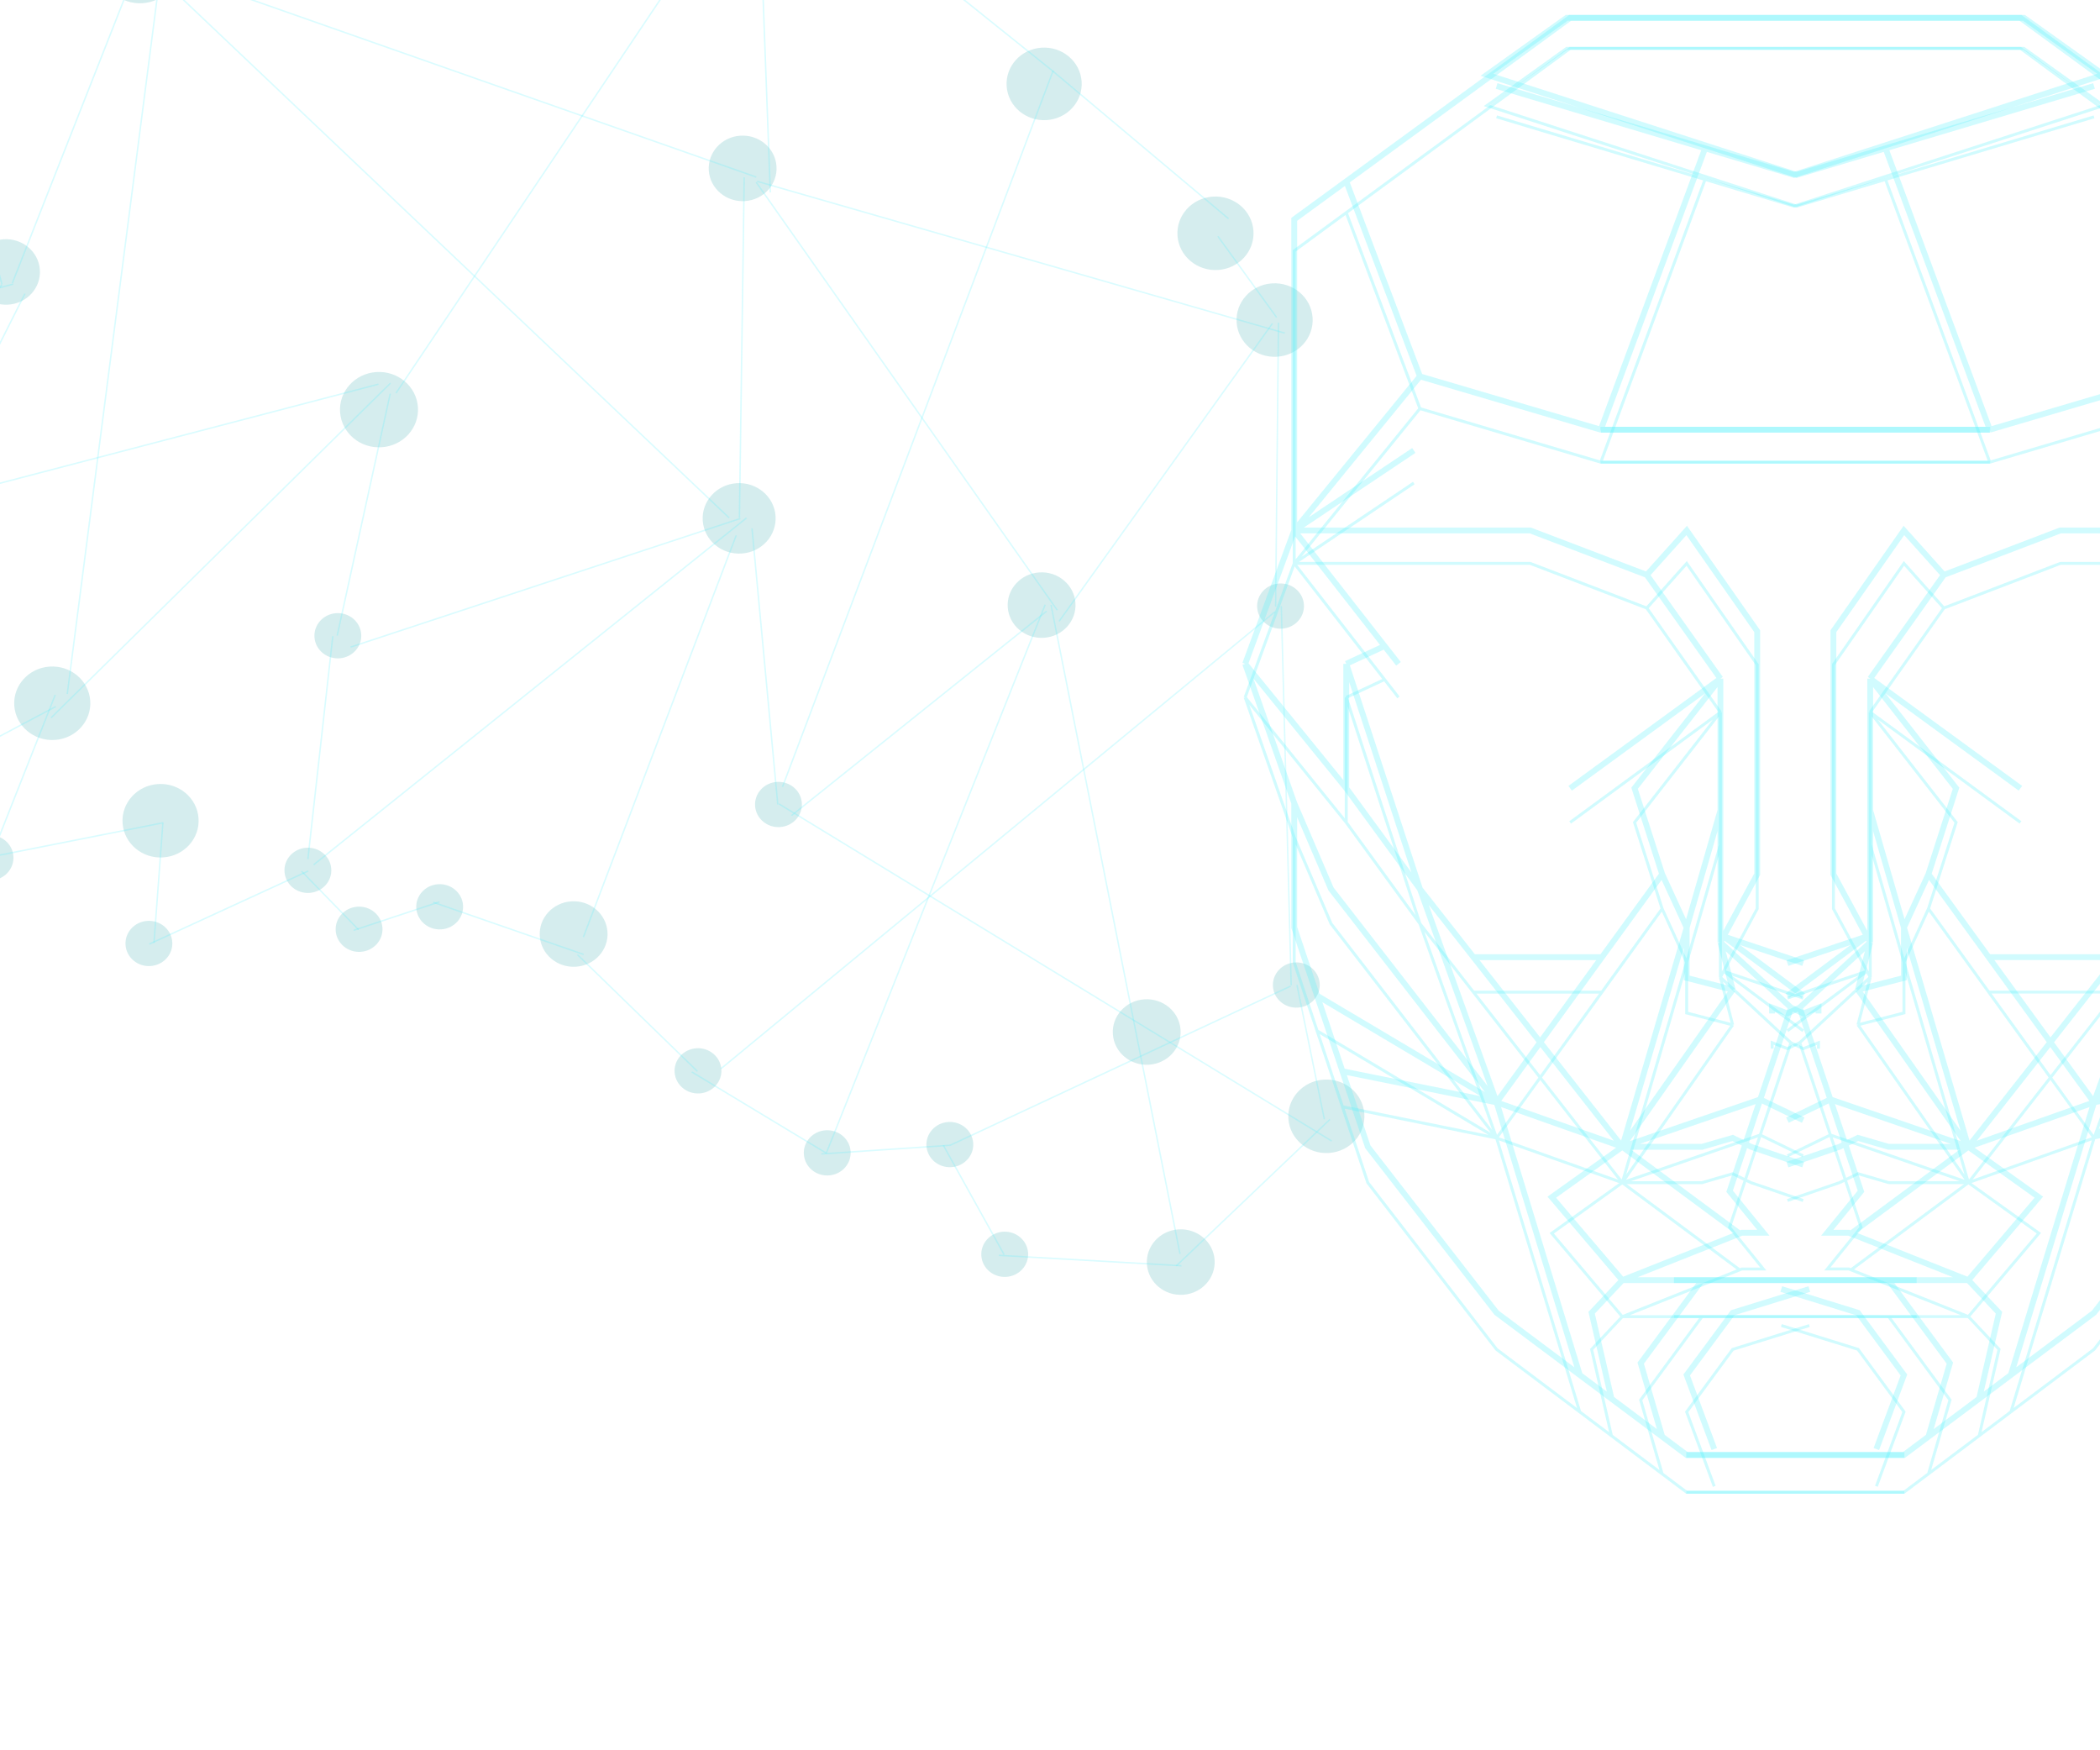 <svg width="1440" height="1200" viewBox="0 0 1440 1200" fill="none" xmlns="http://www.w3.org/2000/svg">
<g filter="url(#filter0_f)">
<g filter="url(#filter1_f)">
<g filter="url(#filter2_f)">
<ellipse rx="26.09" ry="25.219" transform="matrix(0.998 -0.067 0.072 0.997 833.466 159.946)" fill="#30A5AE" fill-opacity="0.2"/>
</g>
<g filter="url(#filter3_f)">
<ellipse rx="26.09" ry="25.219" transform="matrix(0.998 -0.067 0.072 0.997 874.017 219.43)" fill="#30A5AE" fill-opacity="0.2"/>
</g>
<g filter="url(#filter4_f)">
<ellipse rx="26.09" ry="25.219" transform="matrix(0.998 -0.067 0.072 0.997 909.501 765.333)" fill="#30A5AE" fill-opacity="0.2"/>
</g>
<g filter="url(#filter5_f)">
<ellipse rx="23.253" ry="22.476" transform="matrix(0.998 -0.067 0.072 0.997 809.664 865.292)" fill="#30A5AE" fill-opacity="0.2"/>
</g>
<g filter="url(#filter6_f)">
<ellipse rx="23.253" ry="22.476" transform="matrix(0.998 -0.067 0.072 0.997 393.351 640.374)" fill="#30A5AE" fill-opacity="0.2"/>
</g>
<g filter="url(#filter7_f)">
<ellipse rx="26.09" ry="25.219" transform="matrix(0.998 -0.067 0.072 0.997 35.839 482.161)" fill="#30A5AE" fill-opacity="0.2"/>
</g>
<g filter="url(#filter8_f)">
<ellipse rx="26.09" ry="25.219" transform="matrix(0.998 -0.067 0.072 0.997 110.099 562.698)" fill="#30A5AE" fill-opacity="0.2"/>
</g>
<g filter="url(#filter9_f)">
<ellipse rx="23.253" ry="22.476" transform="matrix(0.998 -0.067 0.072 0.997 4.132 186.455)" fill="#30A5AE" fill-opacity="0.2"/>
</g>
<g filter="url(#filter10_f)">
<ellipse rx="26.74" ry="25.848" transform="matrix(0.998 -0.067 0.072 0.997 259.885 280.855)" fill="#30A5AE" fill-opacity="0.2"/>
</g>
<g filter="url(#filter11_f)">
<ellipse rx="16.055" ry="15.52" transform="matrix(0.998 -0.067 0.072 0.997 231.662 435.87)" fill="#30A5AE" fill-opacity="0.2"/>
</g>
<g filter="url(#filter12_f)">
<ellipse rx="25.012" ry="24.178" transform="matrix(0.998 -0.067 0.072 0.997 506.845 355.396)" fill="#30A5AE" fill-opacity="0.2"/>
</g>
<g filter="url(#filter13_f)">
<ellipse rx="23.253" ry="22.476" transform="matrix(0.998 -0.067 0.072 0.997 786.322 707.557)" fill="#30A5AE" fill-opacity="0.2"/>
</g>
<g filter="url(#filter14_f)">
<ellipse rx="16.055" ry="15.52" transform="matrix(0.998 -0.067 0.072 0.997 533.805 551.563)" fill="#30A5AE" fill-opacity="0.2"/>
</g>
<g filter="url(#filter15_f)">
<ellipse rx="23.253" ry="22.476" transform="matrix(0.998 -0.067 0.072 0.997 714.238 414.862)" fill="#30A5AE" fill-opacity="0.2"/>
</g>
<g filter="url(#filter16_f)">
<ellipse rx="23.253" ry="22.476" transform="matrix(0.998 -0.067 0.072 0.997 509.24 115.445)" fill="#30A5AE" fill-opacity="0.2"/>
</g>
<g filter="url(#filter17_f)">
<ellipse rx="26.74" ry="25.848" transform="matrix(0.998 -0.067 0.072 0.997 95.948 -23.583)" fill="#30A5AE" fill-opacity="0.2"/>
</g>
<g filter="url(#filter18_f)">
<ellipse rx="16.055" ry="15.52" transform="matrix(0.998 -0.067 0.072 0.997 102.108 646.843)" fill="#30A5AE" fill-opacity="0.2"/>
</g>
<g filter="url(#filter19_f)">
<ellipse rx="16.055" ry="15.52" transform="matrix(0.998 -0.067 0.072 0.997 246.221 637.101)" fill="#30A5AE" fill-opacity="0.2"/>
</g>
<g filter="url(#filter20_f)">
<ellipse rx="16.055" ry="15.52" transform="matrix(0.998 -0.067 0.072 0.997 567.241 790.402)" fill="#30A5AE" fill-opacity="0.2"/>
</g>
<g filter="url(#filter21_f)">
<ellipse rx="16.055" ry="15.52" transform="matrix(0.998 -0.067 0.072 0.997 651.317 784.723)" fill="#30A5AE" fill-opacity="0.2"/>
</g>
<g filter="url(#filter22_f)">
<ellipse rx="16.055" ry="15.52" transform="matrix(0.998 -0.067 0.072 0.997 688.946 859.953)" fill="#30A5AE" fill-opacity="0.2"/>
</g>
<g filter="url(#filter23_f)">
<ellipse rx="16.055" ry="15.52" transform="matrix(0.998 -0.067 0.072 0.997 478.621 734.17)" fill="#30A5AE" fill-opacity="0.2"/>
</g>
<g filter="url(#filter24_f)">
<ellipse rx="16.055" ry="15.52" transform="matrix(0.998 -0.067 0.072 0.997 -6.834 588.092)" fill="#30A5AE" fill-opacity="0.2"/>
</g>
<g filter="url(#filter25_f)">
<ellipse rx="16.055" ry="15.52" transform="matrix(0.998 -0.067 0.072 0.997 211.119 596.699)" fill="#30A5AE" fill-opacity="0.2"/>
</g>
<g filter="url(#filter26_f)">
<ellipse rx="16.055" ry="15.52" transform="matrix(0.998 -0.067 0.072 0.997 301.491 621.7)" fill="#30A5AE" fill-opacity="0.2"/>
</g>
<g filter="url(#filter27_f)">
<ellipse rx="16.055" ry="15.52" transform="matrix(0.998 -0.067 0.072 0.997 878.088 415.527)" fill="#30A5AE" fill-opacity="0.2"/>
</g>
<g filter="url(#filter28_f)">
<ellipse rx="25.753" ry="24.893" transform="matrix(0.998 -0.067 0.072 0.997 715.982 57.514)" fill="#30A5AE" fill-opacity="0.2"/>
</g>
<g filter="url(#filter29_f)">
<ellipse rx="16.055" ry="15.52" transform="matrix(0.998 -0.067 0.072 0.997 888.907 675.341)" fill="#30A5AE" fill-opacity="0.2"/>
</g>
<line y1="-0.5" x2="68.498" y2="-0.5" transform="matrix(-0.588 -0.812 0.827 -0.559 875.832 217.357)" stroke="#49F1FE" stroke-opacity="0.2"/>
<line y1="-0.5" x2="156.31" y2="-0.5" transform="matrix(-0.768 -0.645 0.667 -0.742 842.787 149.599)" stroke="#49F1FE" stroke-opacity="0.2"/>
<line y1="-0.5" x2="245.883" y2="-0.5" transform="matrix(-0.782 -0.627 0.65 -0.757 722.834 48.818)" stroke="#49F1FE" stroke-opacity="0.2"/>
<line y1="-0.5" x2="257.854" y2="-0.5" transform="matrix(-0.964 0.261 -0.279 -0.961 8.936 194.269)" stroke="#49F1FE" stroke-opacity="0.2"/>
<line y1="-0.5" x2="149.027" y2="-0.5" transform="matrix(0.449 -0.891 0.907 0.426 -49.342 334.313)" stroke="#49F1FE" stroke-opacity="0.2"/>
<line y1="-0.5" x2="310.554" y2="-0.5" transform="matrix(-0.967 0.253 -0.27 -0.964 259.426 262.9)" stroke="#49F1FE" stroke-opacity="0.2"/>
<line y1="-0.5" x2="169.924" y2="-0.5" transform="matrix(0.214 -0.976 0.981 0.201 231.707 435.874)" stroke="#49F1FE" stroke-opacity="0.2"/>
<line y1="-0.5" x2="281.735" y2="-0.5" transform="matrix(-0.949 0.313 -0.333 -0.944 507.539 355.013)" stroke="#49F1FE" stroke-opacity="0.2"/>
<line y1="-0.5" x2="190.156" y2="-0.5" transform="matrix(-0.093 -0.996 0.996 -0.087 533.84 551.563)" stroke="#49F1FE" stroke-opacity="0.2"/>
<line y1="-0.5" x2="224.686" y2="-0.5" transform="matrix(-0.779 0.624 -0.653 -0.761 717.4 418.613)" stroke="#49F1FE" stroke-opacity="0.2"/>
<line y1="-0.5" x2="251.815" y2="-0.5" transform="matrix(-0.581 0.811 -0.833 -0.557 872.094 221.5)" stroke="#49F1FE" stroke-opacity="0.2"/>
<line y1="-0.5" x2="375.708" y2="-0.5" transform="matrix(0.963 0.277 -0.294 0.954 519.045 124.806)" stroke="#49F1FE" stroke-opacity="0.2"/>
<line y1="-0.5" x2="225.175" y2="-0.5" transform="matrix(0.037 0.999 -1 0.034 519.381 -92.983)" stroke="#49F1FE" stroke-opacity="0.2"/>
<line y1="-0.5" x2="432.489" y2="-0.5" transform="matrix(-0.945 -0.332 0.351 -0.934 518.764 120.939)" stroke="#49F1FE" stroke-opacity="0.2"/>
<line y1="-0.5" x2="233.655" y2="-0.5" transform="matrix(0.014 -0.999 1 0.013 507.539 355.013)" stroke="#49F1FE" stroke-opacity="0.2"/>
<line y1="-0.5" x2="546.974" y2="-0.5" transform="matrix(0.727 0.69 -0.711 0.699 101.99 -22.004)" stroke="#49F1FE" stroke-opacity="0.2"/>
<line y1="-0.5" x2="232.304" y2="-0.5" transform="matrix(0.366 -0.929 0.94 0.346 8.936 194.269)" stroke="#49F1FE" stroke-opacity="0.2"/>
<line y1="-0.5" x2="395.411" y2="-0.5" transform="matrix(0.263 0.966 -0.968 0.246 -103.137 -187.021)" stroke="#49F1FE" stroke-opacity="0.2"/>
<line y1="-0.5" x2="390.566" y2="-0.5" transform="matrix(-0.635 0.77 -0.794 -0.611 0.969 194.815)" stroke="#49F1FE" stroke-opacity="0.2"/>
<line y1="-0.5" x2="327.822" y2="-0.5" transform="matrix(-0.71 0.7 -0.728 -0.689 267.379 262.355)" stroke="#49F1FE" stroke-opacity="0.2"/>
<line y1="-0.5" x2="295.215" y2="-0.5" transform="matrix(-0.355 0.933 -0.944 -0.335 504.352 366.893)" stroke="#49F1FE" stroke-opacity="0.2"/>
<line y1="-0.5" x2="381.086" y2="-0.5" transform="matrix(-0.779 0.624 -0.653 -0.76 511.57 354.747)" stroke="#49F1FE" stroke-opacity="0.2"/>
<line y1="-0.5" x2="153.901" y2="-0.5" transform="matrix(-0.111 0.993 -0.995 -0.104 227.707 436.146)" stroke="#49F1FE" stroke-opacity="0.2"/>
<line y1="-0.5" x2="502.857" y2="-0.5" transform="matrix(-0.128 0.991 -0.994 -0.12 109.988 -22.545)" stroke="#49F1FE" stroke-opacity="0.2"/>
<line y1="-0.5" x2="357.825" y2="-0.5" transform="matrix(-0.577 -0.82 0.834 -0.548 725.402 418.07)" stroke="#49F1FE" stroke-opacity="0.2"/>
<line y1="-0.5" x2="453.559" y2="-0.5" transform="matrix(-0.195 -0.981 0.983 -0.183 809.631 859.572)" stroke="#49F1FE" stroke-opacity="0.2"/>
<line y1="-0.5" x2="258.206" y2="-0.5" transform="matrix(-0.905 0.423 -0.448 -0.896 884.838 675.61)" stroke="#49F1FE" stroke-opacity="0.2"/>
<line y1="-0.5" x2="442.799" y2="-0.5" transform="matrix(0.856 0.522 -0.546 0.835 533.84 551.563)" stroke="#49F1FE" stroke-opacity="0.2"/>
<line y1="-0.5" x2="405.219" y2="-0.5" transform="matrix(0.37 -0.927 0.939 0.35 567.221 790.405)" stroke="#49F1FE" stroke-opacity="0.2"/>
<line y1="-0.5" x2="493.5" y2="-0.5" transform="matrix(0.77 -0.635 0.664 0.751 494.686 733.091)" stroke="#49F1FE" stroke-opacity="0.2"/>
<line y1="-0.5" x2="525.812" y2="-0.5" transform="matrix(0.353 -0.934 0.944 0.334 537.029 539.683)" stroke="#49F1FE" stroke-opacity="0.2"/>
<line y1="-0.5" x2="457.318" y2="-0.5" transform="matrix(0.556 -0.828 0.849 0.532 271.951 269.825)" stroke="#49F1FE" stroke-opacity="0.2"/>
<line y1="-0.5" x2="171.412" y2="-0.5" transform="matrix(-0.882 0.468 -0.495 -0.871 37.986 483.965)" stroke="#49F1FE" stroke-opacity="0.2"/>
<line y1="-0.5" x2="120.518" y2="-0.5" transform="matrix(-0.367 0.928 -0.94 -0.347 37.416 476.226)" stroke="#49F1FE" stroke-opacity="0.2"/>
<line y1="-0.5" x2="121.411" y2="-0.5" transform="matrix(0.98 -0.194 0.208 0.979 -6.803 588.092)" stroke="#49F1FE" stroke-opacity="0.2"/>
<line y1="-0.5" x2="82.362" y2="-0.5" transform="matrix(0.074 -0.997 0.998 0.07 106.08 646.573)" stroke="#49F1FE" stroke-opacity="0.2"/>
<line y1="-0.5" x2="120.218" y2="-0.5" transform="matrix(-0.907 0.417 -0.443 -0.899 211.143 596.698)" stroke="#49F1FE" stroke-opacity="0.2"/>
<line y1="-0.5" x2="55.915" y2="-0.5" transform="matrix(-0.7 -0.718 0.738 -0.672 246.27 637.103)" stroke="#49F1FE" stroke-opacity="0.2"/>
<line y1="-0.5" x2="62.176" y2="-0.5" transform="matrix(-0.948 0.314 -0.335 -0.944 301.203 617.837)" stroke="#49F1FE" stroke-opacity="0.2"/>
<line y1="-0.5" x2="109.045" y2="-0.5" transform="matrix(-0.946 -0.328 0.348 -0.936 400.4 653.907)" stroke="#49F1FE" stroke-opacity="0.2"/>
<line y1="-0.5" x2="114.464" y2="-0.5" transform="matrix(-0.719 -0.699 0.72 -0.691 478.604 734.174)" stroke="#49F1FE" stroke-opacity="0.2"/>
<line y1="-0.5" x2="107.941" y2="-0.5" transform="matrix(-0.858 -0.518 0.542 -0.838 567.221 790.405)" stroke="#49F1FE" stroke-opacity="0.2"/>
<line y1="-0.5" x2="88.305" y2="-0.5" transform="matrix(-0.998 0.067 -0.072 -0.997 651.303 784.721)" stroke="#49F1FE" stroke-opacity="0.2"/>
<line y1="-0.5" x2="85.594" y2="-0.5" transform="matrix(-0.487 -0.876 0.886 -0.46 688.977 859.951)" stroke="#49F1FE" stroke-opacity="0.2"/>
<line y1="-0.5" x2="125.393" y2="-0.5" transform="matrix(-0.999 -0.057 0.06 -0.998 810.193 867.312)" stroke="#49F1FE" stroke-opacity="0.2"/>
<line y1="-0.5" x2="145.951" y2="-0.5" transform="matrix(-0.722 0.688 -0.716 -0.702 911.592 767.133)" stroke="#49F1FE" stroke-opacity="0.2"/>
<line y1="-0.5" x2="93.892" y2="-0.5" transform="matrix(0.2 0.981 -0.982 0.187 888.848 675.343)" stroke="#49F1FE" stroke-opacity="0.2"/>
<line y1="-0.5" x2="260.23" y2="-0.5" transform="matrix(0.026 0.999 -1 0.024 878.117 415.529)" stroke="#49F1FE" stroke-opacity="0.2"/>
<line y1="-0.5" x2="194.657" y2="-0.5" transform="matrix(-0.01 1 -1 -0.01 876.168 221.231)" stroke="#49F1FE" stroke-opacity="0.2"/>
</g>
<path d="M887.475 550.596L887.475 635.922L903.158 682.648M887.475 550.596L853.836 455.112M887.475 550.596L912.704 609.512L1026.24 755.785M853.836 455.112L887.475 363.691M853.836 455.112L923.152 540.438M887.475 363.691L887.475 150.375L923.152 124.328M887.475 363.691L973.675 258.049M887.475 363.691L949.427 442.922M887.475 363.691L969.47 308.838M887.475 363.691L1049.36 363.691L1129.25 394.164M1026.24 58.954L1169.2 101.68M1364.73 294.617L1097.72 294.617M923.152 124.328L1076.69 12.228L1387.85 12.228L1442.52 51.269L1297.45 98.156L1230.17 119.901L1169.2 101.68M923.152 124.328L973.675 258.049M973.675 258.049L1097.72 294.617M1097.72 294.617L1169.2 101.68M958.958 455.112L949.427 442.922M949.427 442.922L923.152 455.112M923.152 455.112L923.152 540.438M923.152 455.112L973.675 609.512M923.152 540.438L973.675 609.512M973.675 609.512L1026.24 755.785M973.675 609.512L1010.36 656.238M1026.24 755.785L903.158 682.648M1026.24 755.785L920.546 734.454M1026.24 755.785L1083.26 942.69M1026.24 755.785L1098.48 656.238M1026.24 755.785L1112.44 786.259M903.158 682.648L920.546 734.454M920.546 734.454L937.933 786.259L1026.24 900.027L1083.26 942.69M1083.26 942.69L1104.99 958.943M1139.77 599.354L1120.85 540.438L1179.71 465.27M1139.77 599.354L1156.59 635.922M1139.77 599.354L1098.48 656.238M1179.71 465.27L1076.69 540.438M1179.71 465.27L1129.25 394.164M1179.71 465.27L1179.71 555.675M1129.25 394.164L1156.59 363.691L1204.94 432.764L1204.94 599.354L1181.91 642.017M1179.71 646.08L1179.71 555.675M1179.71 646.08L1188.12 678.585M1179.71 646.08L1181.91 642.017M1179.71 646.08L1228.07 690.775M1156.59 635.922L1179.71 555.675M1156.59 635.922L1112.44 786.259M1156.59 635.922L1156.59 670.459L1188.12 678.585M1112.44 786.259L1010.36 656.238M1112.44 786.259L1188.12 678.585M1112.44 786.259L1064.08 820.796L1112.44 877.68M1112.44 786.259L1192.91 845.776M1112.44 786.259L1167.1 786.259L1188.12 780.164L1200.74 786.259L1236.48 798.448M1112.44 786.259L1207.05 753.754M1010.36 656.238L1098.48 656.238M1112.44 877.68L1091.41 900.027L1104.99 958.943M1112.44 877.68L1167.1 877.68M1112.44 877.68L1192.91 845.776M1104.99 958.943L1139.77 984.96M1175.51 993.48L1156.59 942.69L1188.12 900.027L1240.68 883.775M1305.86 997.543L1156.59 997.543L1139.77 984.96M1139.77 984.96L1125.05 934.564L1167.1 877.68M1167.1 877.68L1314.27 877.68M1192.91 845.776L1194.43 845.175L1209.15 845.175L1186.02 816.733L1207.05 753.754M1246.99 694.838L1246.99 690.775L1236.48 694.838L1228.07 690.775M1228.07 690.775L1207.05 753.754M1207.05 753.754L1236.48 767.975M1181.91 642.017L1236.48 660.301M1181.91 642.017L1236.48 682.648" stroke="#49F1FE" stroke-opacity="0.25" stroke-width="4"/>
<g filter="url(#filter30_f)">
<path d="M887.457 574.064L887.457 659.793L903.14 706.74M887.457 574.064L853.818 478.129M887.457 574.064L912.687 633.258L1026.22 780.222M853.818 478.129L887.457 386.277M853.818 478.129L923.134 563.858M887.457 386.277L887.457 171.954L923.134 145.784M887.457 386.277L973.657 280.136M887.457 386.277L949.409 465.882M887.457 386.277L969.452 331.165M887.457 386.277L1049.34 386.277L1129.24 416.894M1026.22 80.102L1169.18 123.029M1364.71 316.877L1097.7 316.877M923.134 145.784L1076.68 33.155L1387.84 33.155L1442.5 72.381L1297.43 119.489L1230.15 141.337L1169.18 123.029M923.134 145.784L973.657 280.136M973.657 280.136L1097.7 316.877M1097.7 316.877L1169.18 123.029M958.94 478.129L949.409 465.882M949.409 465.882L923.134 478.129M923.134 478.129L923.134 563.858M923.134 478.129L973.657 633.258M923.134 563.858L973.657 633.258M973.657 633.258L1026.22 780.222M973.657 633.258L1010.34 680.205M1026.22 780.222L903.14 706.74M1026.22 780.222L920.528 758.79M1026.22 780.222L1083.25 968.009M1026.22 780.222L1098.47 680.205M1026.22 780.222L1112.42 810.84M903.14 706.74L920.528 758.79M920.528 758.79L937.916 810.84L1026.22 925.145L1083.25 968.009M1083.25 968.009L1104.97 984.339M1139.75 623.052L1120.83 563.858L1179.7 488.335M1139.75 623.052L1156.57 659.793M1139.75 623.052L1098.47 680.205M1179.7 488.335L1076.68 563.858M1179.7 488.335L1129.24 416.894M1179.7 488.335L1179.7 579.167M1129.24 416.894L1156.57 386.277L1204.93 455.677L1204.93 623.052L1181.89 665.917M1179.7 669.999L1179.7 579.167M1179.7 669.999L1188.11 702.658M1179.7 669.999L1181.89 665.917M1179.7 669.999L1228.05 714.905M1156.57 659.793L1179.7 579.167M1156.57 659.793L1112.42 810.84M1156.57 659.793L1156.57 694.493L1188.11 702.658M1112.42 810.84L1010.34 680.205M1112.42 810.84L1188.11 702.658M1112.42 810.84L1064.06 845.539L1112.42 902.692M1112.42 810.84L1192.9 870.637M1112.42 810.84L1167.08 810.84L1188.11 804.716L1200.72 810.84L1236.46 823.086M1112.42 810.84L1207.03 778.181M1010.34 680.205L1098.47 680.205M1112.42 902.692L1091.39 925.145L1104.97 984.339M1112.42 902.692L1167.08 902.692M1112.42 902.692L1192.9 870.637M1104.97 984.339L1139.75 1010.48M1175.49 1019.04L1156.57 968.009L1188.11 925.145L1240.67 908.815M1305.84 1023.12L1156.57 1023.12L1139.75 1010.48M1139.75 1010.48L1125.03 959.845L1167.08 902.692M1167.08 902.692L1314.25 902.692M1192.9 870.637L1194.41 870.033L1209.13 870.033L1186 841.457L1207.03 778.181M1246.97 718.987L1246.97 714.905L1236.46 718.987L1228.05 714.905M1228.05 714.905L1207.03 778.181M1207.03 778.181L1236.46 792.469M1181.89 665.917L1236.46 684.287M1181.89 665.917L1236.46 706.74" stroke="#49F1FE" stroke-opacity="0.25" stroke-width="2"/>
</g>
<path d="M1574.66 550.591L1574.66 635.917L1558.98 682.643M1574.66 550.591L1608.3 455.106M1574.66 550.591L1549.43 609.506L1435.9 755.78M1608.3 455.106L1574.66 363.685M1608.3 455.106L1538.98 540.433M1574.66 363.685L1574.66 150.37L1538.98 124.322M1574.66 363.685L1488.46 258.043M1574.66 363.685L1512.71 442.917M1574.66 363.685L1492.66 308.833M1574.66 363.685L1412.77 363.685L1332.88 394.159M1435.9 58.949L1292.93 101.675M1097.41 294.612L1364.42 294.612M1538.98 124.322L1385.44 12.222L1074.28 12.222L1019.62 51.264L1164.68 98.151L1231.96 119.896L1292.93 101.675M1538.98 124.322L1488.46 258.043M1488.46 258.043L1364.42 294.612M1364.42 294.612L1292.93 101.675M1503.18 455.106L1512.71 442.917M1512.71 442.917L1538.98 455.106M1538.98 455.106L1538.98 540.433M1538.98 455.106L1488.46 609.506M1538.98 540.433L1488.46 609.506M1488.46 609.506L1435.9 755.78M1488.46 609.506L1451.78 656.233M1435.9 755.78L1558.98 682.643M1435.9 755.78L1541.59 734.448M1435.9 755.78L1378.87 942.685M1435.9 755.78L1363.65 656.233M1435.9 755.78L1349.7 786.254M1558.98 682.643L1541.59 734.448M1541.59 734.448L1524.2 786.254L1435.9 900.022L1378.87 942.685M1378.87 942.685L1357.15 958.938M1322.37 599.349L1341.29 540.433L1282.42 465.264M1322.37 599.349L1305.55 635.917M1322.37 599.349L1363.65 656.233M1282.42 465.264L1385.44 540.433M1282.42 465.264L1332.88 394.159M1282.42 465.264L1282.42 555.67M1332.88 394.159L1305.55 363.685L1257.19 432.759L1257.19 599.349L1280.23 642.012M1282.42 646.075L1282.42 555.67M1282.42 646.075L1274.01 678.58M1282.42 646.075L1280.23 642.012M1282.42 646.075L1234.07 690.77M1305.55 635.917L1282.42 555.67M1305.55 635.917L1349.7 786.254M1305.55 635.917L1305.55 670.454L1274.01 678.58M1349.7 786.254L1451.78 656.233M1349.7 786.254L1274.01 678.58M1349.7 786.254L1398.06 820.791L1349.7 877.675M1349.7 786.254L1269.22 845.77M1349.7 786.254L1295.04 786.254L1274.01 780.159L1261.4 786.254L1225.66 798.443M1349.7 786.254L1255.09 753.748M1451.78 656.233L1363.65 656.233M1349.7 877.675L1370.72 900.022L1357.15 958.938M1349.7 877.675L1295.04 877.675M1349.7 877.675L1269.22 845.77M1357.15 958.938L1322.37 984.955M1286.63 993.475L1305.55 942.685L1274.01 900.022L1221.45 883.769M1156.28 997.538L1305.55 997.538L1322.37 984.955M1322.37 984.955L1337.08 934.559L1295.04 877.675M1295.04 877.675L1147.87 877.675M1269.22 845.77L1267.7 845.169L1252.99 845.169L1276.11 816.727L1255.09 753.748M1215.14 694.833L1215.14 690.77L1225.66 694.833L1234.07 690.77M1234.07 690.77L1255.09 753.748M1255.09 753.748L1225.66 767.969M1280.23 642.012L1225.66 660.296M1280.23 642.012L1225.66 682.643" stroke="#49F1FE" stroke-opacity="0.25" stroke-width="4"/>
<g filter="url(#filter31_f)">
<path d="M1574.69 574.055L1574.69 659.779L1559.01 706.722M1574.69 574.055L1608.32 478.127M1574.69 574.055L1549.46 633.244L1435.94 780.194M1608.32 478.127L1574.68 386.278M1608.32 478.127L1539.01 563.848M1574.68 386.278L1574.67 171.968L1538.99 145.797M1574.68 386.278L1488.47 280.139M1574.68 386.278L1512.73 465.876M1574.68 386.278L1492.68 331.166M1574.68 386.278L1412.79 386.27L1332.9 416.882M1435.9 80.114L1292.94 123.032M1097.42 316.859L1364.43 316.872M1538.99 145.797L1385.44 33.167L1074.28 33.152L1019.62 72.373L1164.69 119.486L1231.97 141.335L1292.94 123.032M1538.99 145.797L1488.47 280.139M1488.47 280.139L1364.43 316.872M1364.43 316.872L1292.94 123.032M1503.2 478.122L1512.73 465.876M1512.73 465.876L1539.01 478.123M1539.01 478.123L1539.01 563.848M1539.01 478.123L1488.49 633.241M1539.01 563.848L1488.49 633.241M1488.49 633.241L1435.94 780.194M1488.49 633.241L1451.81 680.183M1435.94 780.194L1559.01 706.722M1435.94 780.194L1541.63 758.768M1435.94 780.194L1378.92 967.968M1435.94 780.194L1363.69 680.179M1435.94 780.194L1349.74 810.806M1559.01 706.722L1541.63 758.768M1541.63 758.768L1524.24 810.814L1435.95 925.109L1378.92 967.968M1378.92 967.968L1357.2 984.295M1322.4 623.028L1341.32 563.838L1282.45 488.316M1322.4 623.028L1305.58 659.766M1322.4 623.028L1363.69 680.179M1282.45 488.316L1385.47 563.84M1282.45 488.316L1332.9 416.882M1282.45 488.316L1282.45 579.143M1332.9 416.882L1305.57 386.265L1257.22 455.658L1257.22 623.025L1280.26 665.888M1282.46 669.97L1282.45 579.143M1282.46 669.97L1274.05 702.626M1282.46 669.97L1280.26 665.888M1282.46 669.97L1234.1 714.871M1305.58 659.766L1282.45 579.143M1305.58 659.766L1349.74 810.806M1305.58 659.766L1305.58 694.464L1274.05 702.626M1349.74 810.806L1451.81 680.183M1349.74 810.806L1274.05 702.626M1349.74 810.806L1398.1 845.506L1349.75 902.653M1349.74 810.806L1269.26 870.596M1349.74 810.806L1295.08 810.803L1274.05 804.679L1261.44 810.801L1225.7 823.046M1349.74 810.806L1255.13 778.144M1451.81 680.183L1363.69 680.179M1349.75 902.653L1370.77 925.105L1357.2 984.295M1349.75 902.653L1295.08 902.65M1349.75 902.653L1269.26 870.596M1357.2 984.295L1322.42 1010.43M1286.68 1018.99L1305.6 967.964L1274.06 925.101L1221.5 908.77M1156.33 1023.07L1305.6 1023.07L1322.42 1010.43M1322.42 1010.43L1337.13 959.802L1295.08 902.65M1295.08 902.65L1147.91 902.643M1269.26 870.596L1267.75 869.992L1253.03 869.991L1276.16 841.418L1255.13 778.144M1215.18 718.952L1215.18 714.87L1225.69 718.952L1234.1 714.871M1234.1 714.871L1255.13 778.144M1255.13 778.144L1225.7 792.43M1280.26 665.888L1225.69 684.255M1280.26 665.888L1225.69 706.706" stroke="#49F1FE" stroke-opacity="0.25" stroke-width="2"/>
</g>
</g>
<defs>
<filter id="filter0_f" x="-1661.38" y="-286.211" width="3275.8" height="1314.33" filterUnits="userSpaceOnUse" color-interpolation-filters="sRGB">
<feFlood flood-opacity="0" result="BackgroundImageFix"/>
<feBlend mode="normal" in="SourceGraphic" in2="BackgroundImageFix" result="shape"/>
<feGaussianBlur stdDeviation="2" result="effect1_foregroundBlur"/>
</filter>
<filter id="filter1_f" x="-1662.38" y="-287.211" width="2602.97" height="1179.98" filterUnits="userSpaceOnUse" color-interpolation-filters="sRGB">
<feFlood flood-opacity="0" result="BackgroundImageFix"/>
<feBlend mode="normal" in="SourceGraphic" in2="BackgroundImageFix" result="shape"/>
<feGaussianBlur stdDeviation="2.5" result="effect1_foregroundBlur"/>
</filter>
<filter id="filter2_f" x="803.371" y="130.73" width="60.191" height="58.432" filterUnits="userSpaceOnUse" color-interpolation-filters="sRGB">
<feFlood flood-opacity="0" result="BackgroundImageFix"/>
<feBlend mode="normal" in="SourceGraphic" in2="BackgroundImageFix" result="shape"/>
<feGaussianBlur stdDeviation="2" result="effect1_foregroundBlur"/>
</filter>
<filter id="filter3_f" x="843.922" y="190.215" width="60.191" height="58.432" filterUnits="userSpaceOnUse" color-interpolation-filters="sRGB">
<feFlood flood-opacity="0" result="BackgroundImageFix"/>
<feBlend mode="normal" in="SourceGraphic" in2="BackgroundImageFix" result="shape"/>
<feGaussianBlur stdDeviation="2" result="effect1_foregroundBlur"/>
</filter>
<filter id="filter4_f" x="879.406" y="736.117" width="60.191" height="58.432" filterUnits="userSpaceOnUse" color-interpolation-filters="sRGB">
<feFlood flood-opacity="0" result="BackgroundImageFix"/>
<feBlend mode="normal" in="SourceGraphic" in2="BackgroundImageFix" result="shape"/>
<feGaussianBlur stdDeviation="2" result="effect1_foregroundBlur"/>
</filter>
<filter id="filter5_f" x="782.406" y="838.818" width="54.514" height="52.947" filterUnits="userSpaceOnUse" color-interpolation-filters="sRGB">
<feFlood flood-opacity="0" result="BackgroundImageFix"/>
<feBlend mode="normal" in="SourceGraphic" in2="BackgroundImageFix" result="shape"/>
<feGaussianBlur stdDeviation="2" result="effect1_foregroundBlur"/>
</filter>
<filter id="filter6_f" x="366.094" y="613.901" width="54.514" height="52.947" filterUnits="userSpaceOnUse" color-interpolation-filters="sRGB">
<feFlood flood-opacity="0" result="BackgroundImageFix"/>
<feBlend mode="normal" in="SourceGraphic" in2="BackgroundImageFix" result="shape"/>
<feGaussianBlur stdDeviation="2" result="effect1_foregroundBlur"/>
</filter>
<filter id="filter7_f" x="5.744" y="452.945" width="60.191" height="58.432" filterUnits="userSpaceOnUse" color-interpolation-filters="sRGB">
<feFlood flood-opacity="0" result="BackgroundImageFix"/>
<feBlend mode="normal" in="SourceGraphic" in2="BackgroundImageFix" result="shape"/>
<feGaussianBlur stdDeviation="2" result="effect1_foregroundBlur"/>
</filter>
<filter id="filter8_f" x="80.004" y="533.482" width="60.191" height="58.432" filterUnits="userSpaceOnUse" color-interpolation-filters="sRGB">
<feFlood flood-opacity="0" result="BackgroundImageFix"/>
<feBlend mode="normal" in="SourceGraphic" in2="BackgroundImageFix" result="shape"/>
<feGaussianBlur stdDeviation="2" result="effect1_foregroundBlur"/>
</filter>
<filter id="filter9_f" x="-23.125" y="159.982" width="54.514" height="52.947" filterUnits="userSpaceOnUse" color-interpolation-filters="sRGB">
<feFlood flood-opacity="0" result="BackgroundImageFix"/>
<feBlend mode="normal" in="SourceGraphic" in2="BackgroundImageFix" result="shape"/>
<feGaussianBlur stdDeviation="2" result="effect1_foregroundBlur"/>
</filter>
<filter id="filter10_f" x="229.139" y="251.011" width="61.492" height="59.689" filterUnits="userSpaceOnUse" color-interpolation-filters="sRGB">
<feFlood flood-opacity="0" result="BackgroundImageFix"/>
<feBlend mode="normal" in="SourceGraphic" in2="BackgroundImageFix" result="shape"/>
<feGaussianBlur stdDeviation="2" result="effect1_foregroundBlur"/>
</filter>
<filter id="filter11_f" x="211.604" y="416.353" width="40.117" height="39.035" filterUnits="userSpaceOnUse" color-interpolation-filters="sRGB">
<feFlood flood-opacity="0" result="BackgroundImageFix"/>
<feBlend mode="normal" in="SourceGraphic" in2="BackgroundImageFix" result="shape"/>
<feGaussianBlur stdDeviation="2" result="effect1_foregroundBlur"/>
</filter>
<filter id="filter12_f" x="477.828" y="327.221" width="58.035" height="56.349" filterUnits="userSpaceOnUse" color-interpolation-filters="sRGB">
<feFlood flood-opacity="0" result="BackgroundImageFix"/>
<feBlend mode="normal" in="SourceGraphic" in2="BackgroundImageFix" result="shape"/>
<feGaussianBlur stdDeviation="2" result="effect1_foregroundBlur"/>
</filter>
<filter id="filter13_f" x="759.064" y="681.084" width="54.514" height="52.947" filterUnits="userSpaceOnUse" color-interpolation-filters="sRGB">
<feFlood flood-opacity="0" result="BackgroundImageFix"/>
<feBlend mode="normal" in="SourceGraphic" in2="BackgroundImageFix" result="shape"/>
<feGaussianBlur stdDeviation="2" result="effect1_foregroundBlur"/>
</filter>
<filter id="filter14_f" x="513.746" y="532.046" width="40.117" height="39.035" filterUnits="userSpaceOnUse" color-interpolation-filters="sRGB">
<feFlood flood-opacity="0" result="BackgroundImageFix"/>
<feBlend mode="normal" in="SourceGraphic" in2="BackgroundImageFix" result="shape"/>
<feGaussianBlur stdDeviation="2" result="effect1_foregroundBlur"/>
</filter>
<filter id="filter15_f" x="686.98" y="388.388" width="54.514" height="52.947" filterUnits="userSpaceOnUse" color-interpolation-filters="sRGB">
<feFlood flood-opacity="0" result="BackgroundImageFix"/>
<feBlend mode="normal" in="SourceGraphic" in2="BackgroundImageFix" result="shape"/>
<feGaussianBlur stdDeviation="2" result="effect1_foregroundBlur"/>
</filter>
<filter id="filter16_f" x="481.982" y="88.971" width="54.514" height="52.947" filterUnits="userSpaceOnUse" color-interpolation-filters="sRGB">
<feFlood flood-opacity="0" result="BackgroundImageFix"/>
<feBlend mode="normal" in="SourceGraphic" in2="BackgroundImageFix" result="shape"/>
<feGaussianBlur stdDeviation="2" result="effect1_foregroundBlur"/>
</filter>
<filter id="filter17_f" x="65.201" y="-53.428" width="61.492" height="59.689" filterUnits="userSpaceOnUse" color-interpolation-filters="sRGB">
<feFlood flood-opacity="0" result="BackgroundImageFix"/>
<feBlend mode="normal" in="SourceGraphic" in2="BackgroundImageFix" result="shape"/>
<feGaussianBlur stdDeviation="2" result="effect1_foregroundBlur"/>
</filter>
<filter id="filter18_f" x="82.049" y="627.325" width="40.117" height="39.035" filterUnits="userSpaceOnUse" color-interpolation-filters="sRGB">
<feFlood flood-opacity="0" result="BackgroundImageFix"/>
<feBlend mode="normal" in="SourceGraphic" in2="BackgroundImageFix" result="shape"/>
<feGaussianBlur stdDeviation="2" result="effect1_foregroundBlur"/>
</filter>
<filter id="filter19_f" x="226.162" y="617.584" width="40.117" height="39.035" filterUnits="userSpaceOnUse" color-interpolation-filters="sRGB">
<feFlood flood-opacity="0" result="BackgroundImageFix"/>
<feBlend mode="normal" in="SourceGraphic" in2="BackgroundImageFix" result="shape"/>
<feGaussianBlur stdDeviation="2" result="effect1_foregroundBlur"/>
</filter>
<filter id="filter20_f" x="547.182" y="770.884" width="40.117" height="39.035" filterUnits="userSpaceOnUse" color-interpolation-filters="sRGB">
<feFlood flood-opacity="0" result="BackgroundImageFix"/>
<feBlend mode="normal" in="SourceGraphic" in2="BackgroundImageFix" result="shape"/>
<feGaussianBlur stdDeviation="2" result="effect1_foregroundBlur"/>
</filter>
<filter id="filter21_f" x="631.258" y="765.206" width="40.117" height="39.035" filterUnits="userSpaceOnUse" color-interpolation-filters="sRGB">
<feFlood flood-opacity="0" result="BackgroundImageFix"/>
<feBlend mode="normal" in="SourceGraphic" in2="BackgroundImageFix" result="shape"/>
<feGaussianBlur stdDeviation="2" result="effect1_foregroundBlur"/>
</filter>
<filter id="filter22_f" x="668.887" y="840.436" width="40.117" height="39.035" filterUnits="userSpaceOnUse" color-interpolation-filters="sRGB">
<feFlood flood-opacity="0" result="BackgroundImageFix"/>
<feBlend mode="normal" in="SourceGraphic" in2="BackgroundImageFix" result="shape"/>
<feGaussianBlur stdDeviation="2" result="effect1_foregroundBlur"/>
</filter>
<filter id="filter23_f" x="458.562" y="714.653" width="40.117" height="39.035" filterUnits="userSpaceOnUse" color-interpolation-filters="sRGB">
<feFlood flood-opacity="0" result="BackgroundImageFix"/>
<feBlend mode="normal" in="SourceGraphic" in2="BackgroundImageFix" result="shape"/>
<feGaussianBlur stdDeviation="2" result="effect1_foregroundBlur"/>
</filter>
<filter id="filter24_f" x="-26.893" y="568.574" width="40.117" height="39.035" filterUnits="userSpaceOnUse" color-interpolation-filters="sRGB">
<feFlood flood-opacity="0" result="BackgroundImageFix"/>
<feBlend mode="normal" in="SourceGraphic" in2="BackgroundImageFix" result="shape"/>
<feGaussianBlur stdDeviation="2" result="effect1_foregroundBlur"/>
</filter>
<filter id="filter25_f" x="191.061" y="577.181" width="40.117" height="39.035" filterUnits="userSpaceOnUse" color-interpolation-filters="sRGB">
<feFlood flood-opacity="0" result="BackgroundImageFix"/>
<feBlend mode="normal" in="SourceGraphic" in2="BackgroundImageFix" result="shape"/>
<feGaussianBlur stdDeviation="2" result="effect1_foregroundBlur"/>
</filter>
<filter id="filter26_f" x="281.432" y="602.182" width="40.117" height="39.035" filterUnits="userSpaceOnUse" color-interpolation-filters="sRGB">
<feFlood flood-opacity="0" result="BackgroundImageFix"/>
<feBlend mode="normal" in="SourceGraphic" in2="BackgroundImageFix" result="shape"/>
<feGaussianBlur stdDeviation="2" result="effect1_foregroundBlur"/>
</filter>
<filter id="filter27_f" x="858.029" y="396.01" width="40.117" height="39.035" filterUnits="userSpaceOnUse" color-interpolation-filters="sRGB">
<feFlood flood-opacity="0" result="BackgroundImageFix"/>
<feBlend mode="normal" in="SourceGraphic" in2="BackgroundImageFix" result="shape"/>
<feGaussianBlur stdDeviation="2" result="effect1_foregroundBlur"/>
</filter>
<filter id="filter28_f" x="686.223" y="28.624" width="59.517" height="57.781" filterUnits="userSpaceOnUse" color-interpolation-filters="sRGB">
<feFlood flood-opacity="0" result="BackgroundImageFix"/>
<feBlend mode="normal" in="SourceGraphic" in2="BackgroundImageFix" result="shape"/>
<feGaussianBlur stdDeviation="2" result="effect1_foregroundBlur"/>
</filter>
<filter id="filter29_f" x="868.848" y="655.823" width="40.117" height="39.035" filterUnits="userSpaceOnUse" color-interpolation-filters="sRGB">
<feFlood flood-opacity="0" result="BackgroundImageFix"/>
<feBlend mode="normal" in="SourceGraphic" in2="BackgroundImageFix" result="shape"/>
<feGaussianBlur stdDeviation="2" result="effect1_foregroundBlur"/>
</filter>
<filter id="filter30_f" x="842.756" y="22.155" width="611.934" height="1011.97" filterUnits="userSpaceOnUse" color-interpolation-filters="sRGB">
<feFlood flood-opacity="0" result="BackgroundImageFix"/>
<feBlend mode="normal" in="SourceGraphic" in2="BackgroundImageFix" result="shape"/>
<feGaussianBlur stdDeviation="5" result="effect1_foregroundBlur"/>
</filter>
<filter id="filter31_f" x="1007.43" y="22.152" width="611.954" height="1011.92" filterUnits="userSpaceOnUse" color-interpolation-filters="sRGB">
<feFlood flood-opacity="0" result="BackgroundImageFix"/>
<feBlend mode="normal" in="SourceGraphic" in2="BackgroundImageFix" result="shape"/>
<feGaussianBlur stdDeviation="5" result="effect1_foregroundBlur"/>
</filter>
</defs>
</svg>
